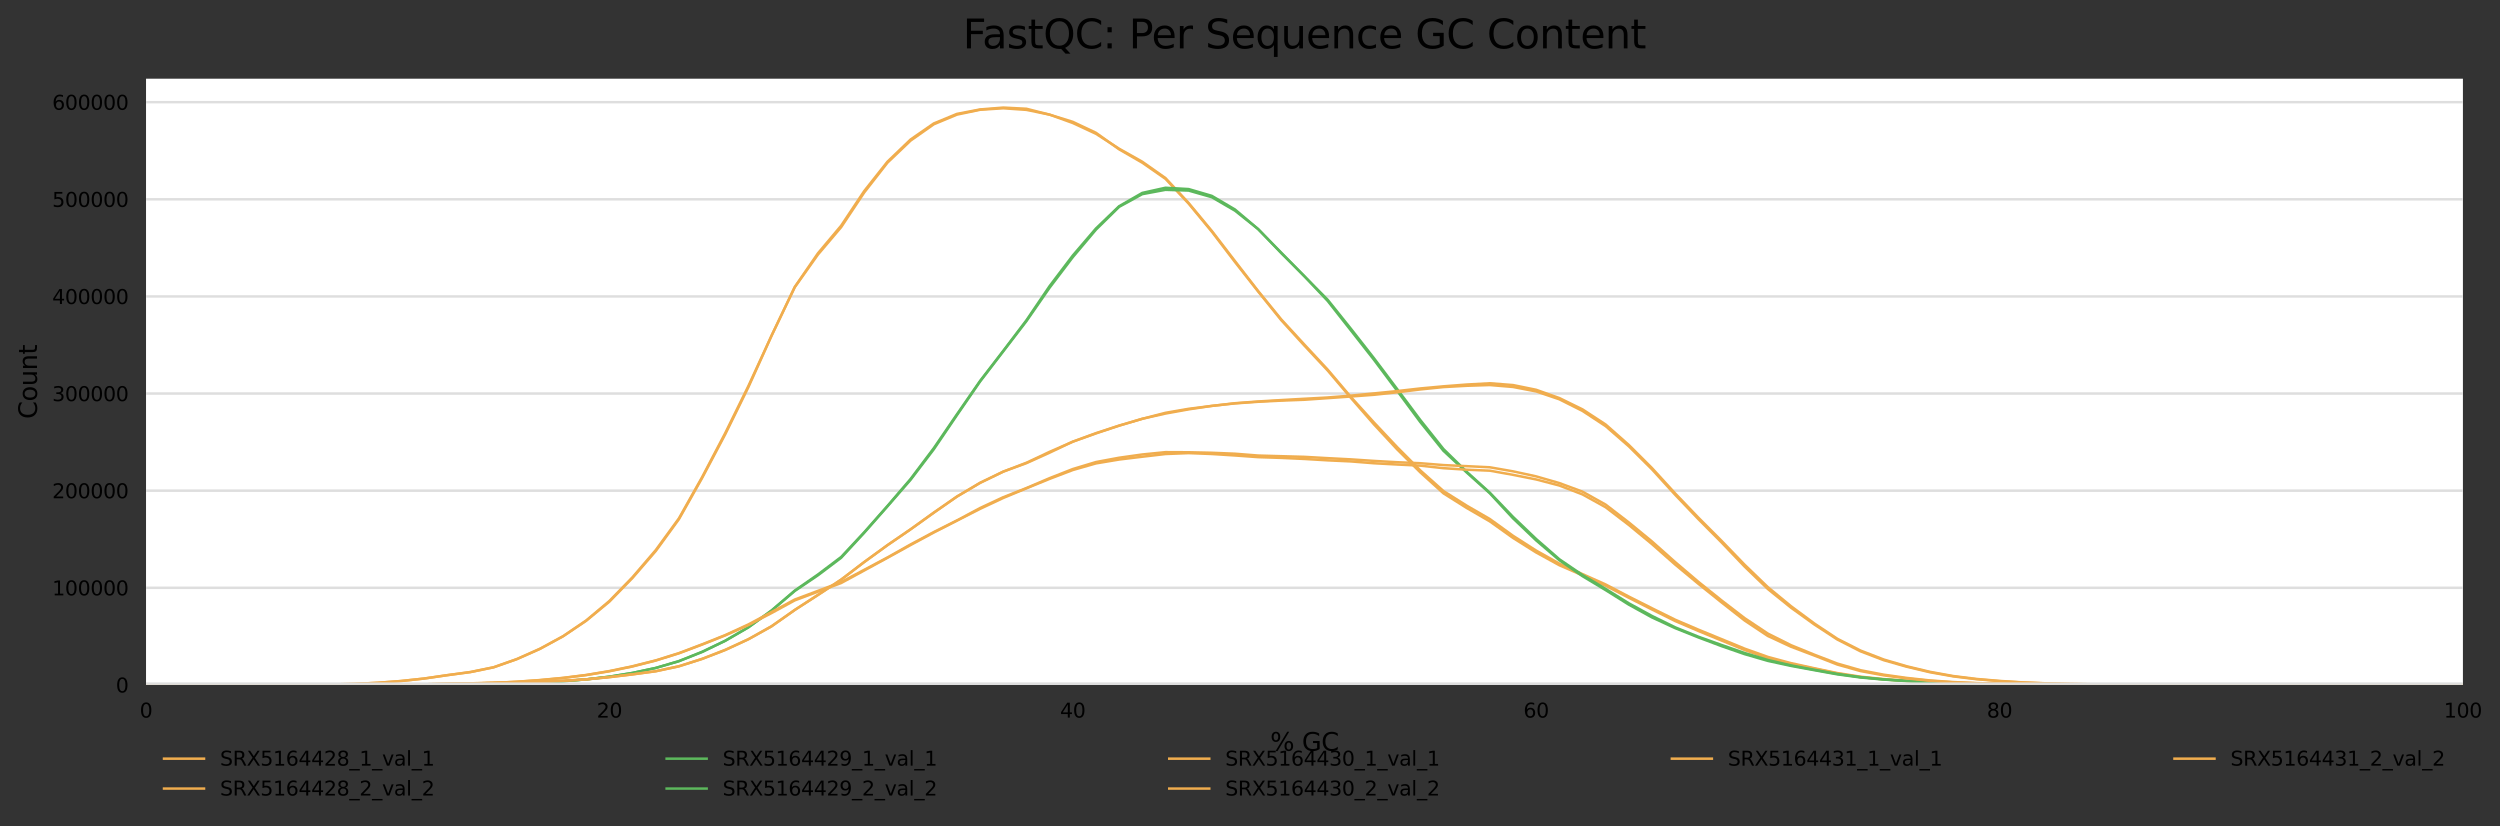 <?xml version="1.0" encoding="utf-8" standalone="no"?>
<!DOCTYPE svg PUBLIC "-//W3C//DTD SVG 1.1//EN"
  "http://www.w3.org/Graphics/SVG/1.1/DTD/svg11.dtd">
<svg xmlns:xlink="http://www.w3.org/1999/xlink" width="1000.098pt" height="330.542pt" viewBox="0 0 1000.098 330.542" xmlns="http://www.w3.org/2000/svg" version="1.1">
 <rect x="0" y="0" width="1000.098" height="330.542" fill="#333333" stroke="none"/>
 <defs>
  <style type="text/css">*{stroke-linejoin: round; stroke-linecap: butt}</style>
 </defs>
 <g id="figure_1">
  <g id="axes_1">
   <g id="patch_1">
    <path d="M 58.418 273.99 
L 985.263 273.99 
L 985.263 31.483 
L 58.418 31.483 
z
" style="fill: #ffffff"/>
   </g>
   <g id="matplotlib.axis_1">
    <g id="xtick_1">
     <g id="text_1">
      <!-- 0 -->
      <g transform="translate(55.873 287.069) scale(0.08 -0.08)">
       <defs>
        <path id="DejaVuSans-30" d="M 2034 4250 
Q 1547 4250 1301 3770 
Q 1056 3291 1056 2328 
Q 1056 1369 1301 889 
Q 1547 409 2034 409 
Q 2525 409 2770 889 
Q 3016 1369 3016 2328 
Q 3016 3291 2770 3770 
Q 2525 4250 2034 4250 
z
M 2034 4750 
Q 2819 4750 3233 4129 
Q 3647 3509 3647 2328 
Q 3647 1150 3233 529 
Q 2819 -91 2034 -91 
Q 1250 -91 836 529 
Q 422 1150 422 2328 
Q 422 3509 836 4129 
Q 1250 4750 2034 4750 
z
" transform="scale(0.016)"/>
       </defs>
       <use xlink:href="#DejaVuSans-30"/>
      </g>
     </g>
    </g>
    <g id="xtick_2">
     <g id="text_2">
      <!-- 20 -->
      <g transform="translate(238.697 287.069) scale(0.08 -0.08)">
       <defs>
        <path id="DejaVuSans-32" d="M 1228 531 
L 3431 531 
L 3431 0 
L 469 0 
L 469 531 
Q 828 903 1448 1529 
Q 2069 2156 2228 2338 
Q 2531 2678 2651 2914 
Q 2772 3150 2772 3378 
Q 2772 3750 2511 3984 
Q 2250 4219 1831 4219 
Q 1534 4219 1204 4116 
Q 875 4013 500 3803 
L 500 4441 
Q 881 4594 1212 4672 
Q 1544 4750 1819 4750 
Q 2544 4750 2975 4387 
Q 3406 4025 3406 3419 
Q 3406 3131 3298 2873 
Q 3191 2616 2906 2266 
Q 2828 2175 2409 1742 
Q 1991 1309 1228 531 
z
" transform="scale(0.016)"/>
       </defs>
       <use xlink:href="#DejaVuSans-32"/>
       <use xlink:href="#DejaVuSans-30" x="63.623"/>
      </g>
     </g>
    </g>
    <g id="xtick_3">
     <g id="text_3">
      <!-- 40 -->
      <g transform="translate(424.066 287.069) scale(0.08 -0.08)">
       <defs>
        <path id="DejaVuSans-34" d="M 2419 4116 
L 825 1625 
L 2419 1625 
L 2419 4116 
z
M 2253 4666 
L 3047 4666 
L 3047 1625 
L 3713 1625 
L 3713 1100 
L 3047 1100 
L 3047 0 
L 2419 0 
L 2419 1100 
L 313 1100 
L 313 1709 
L 2253 4666 
z
" transform="scale(0.016)"/>
       </defs>
       <use xlink:href="#DejaVuSans-34"/>
       <use xlink:href="#DejaVuSans-30" x="63.623"/>
      </g>
     </g>
    </g>
    <g id="xtick_4">
     <g id="text_4">
      <!-- 60 -->
      <g transform="translate(609.435 287.069) scale(0.08 -0.08)">
       <defs>
        <path id="DejaVuSans-36" d="M 2113 2584 
Q 1688 2584 1439 2293 
Q 1191 2003 1191 1497 
Q 1191 994 1439 701 
Q 1688 409 2113 409 
Q 2538 409 2786 701 
Q 3034 994 3034 1497 
Q 3034 2003 2786 2293 
Q 2538 2584 2113 2584 
z
M 3366 4563 
L 3366 3988 
Q 3128 4100 2886 4159 
Q 2644 4219 2406 4219 
Q 1781 4219 1451 3797 
Q 1122 3375 1075 2522 
Q 1259 2794 1537 2939 
Q 1816 3084 2150 3084 
Q 2853 3084 3261 2657 
Q 3669 2231 3669 1497 
Q 3669 778 3244 343 
Q 2819 -91 2113 -91 
Q 1303 -91 875 529 
Q 447 1150 447 2328 
Q 447 3434 972 4092 
Q 1497 4750 2381 4750 
Q 2619 4750 2861 4703 
Q 3103 4656 3366 4563 
z
" transform="scale(0.016)"/>
       </defs>
       <use xlink:href="#DejaVuSans-36"/>
       <use xlink:href="#DejaVuSans-30" x="63.623"/>
      </g>
     </g>
    </g>
    <g id="xtick_5">
     <g id="text_5">
      <!-- 80 -->
      <g transform="translate(794.804 287.069) scale(0.08 -0.08)">
       <defs>
        <path id="DejaVuSans-38" d="M 2034 2216 
Q 1584 2216 1326 1975 
Q 1069 1734 1069 1313 
Q 1069 891 1326 650 
Q 1584 409 2034 409 
Q 2484 409 2743 651 
Q 3003 894 3003 1313 
Q 3003 1734 2745 1975 
Q 2488 2216 2034 2216 
z
M 1403 2484 
Q 997 2584 770 2862 
Q 544 3141 544 3541 
Q 544 4100 942 4425 
Q 1341 4750 2034 4750 
Q 2731 4750 3128 4425 
Q 3525 4100 3525 3541 
Q 3525 3141 3298 2862 
Q 3072 2584 2669 2484 
Q 3125 2378 3379 2068 
Q 3634 1759 3634 1313 
Q 3634 634 3220 271 
Q 2806 -91 2034 -91 
Q 1263 -91 848 271 
Q 434 634 434 1313 
Q 434 1759 690 2068 
Q 947 2378 1403 2484 
z
M 1172 3481 
Q 1172 3119 1398 2916 
Q 1625 2713 2034 2713 
Q 2441 2713 2670 2916 
Q 2900 3119 2900 3481 
Q 2900 3844 2670 4047 
Q 2441 4250 2034 4250 
Q 1625 4250 1398 4047 
Q 1172 3844 1172 3481 
z
" transform="scale(0.016)"/>
       </defs>
       <use xlink:href="#DejaVuSans-38"/>
       <use xlink:href="#DejaVuSans-30" x="63.623"/>
      </g>
     </g>
    </g>
    <g id="xtick_6">
     <g id="text_6">
      <!-- 100 -->
      <g transform="translate(977.628 287.069) scale(0.08 -0.08)">
       <defs>
        <path id="DejaVuSans-31" d="M 794 531 
L 1825 531 
L 1825 4091 
L 703 3866 
L 703 4441 
L 1819 4666 
L 2450 4666 
L 2450 531 
L 3481 531 
L 3481 0 
L 794 0 
L 794 531 
z
" transform="scale(0.016)"/>
       </defs>
       <use xlink:href="#DejaVuSans-31"/>
       <use xlink:href="#DejaVuSans-30" x="63.623"/>
       <use xlink:href="#DejaVuSans-30" x="127.246"/>
      </g>
     </g>
    </g>
    <g id="text_7">
     <!-- % GC -->
     <g transform="translate(508.135 300.331) scale(0.1 -0.1)">
      <defs>
       <path id="DejaVuSans-25" d="M 4653 2053 
Q 4381 2053 4226 1822 
Q 4072 1591 4072 1178 
Q 4072 772 4226 539 
Q 4381 306 4653 306 
Q 4919 306 5073 539 
Q 5228 772 5228 1178 
Q 5228 1588 5073 1820 
Q 4919 2053 4653 2053 
z
M 4653 2450 
Q 5147 2450 5437 2106 
Q 5728 1763 5728 1178 
Q 5728 594 5436 251 
Q 5144 -91 4653 -91 
Q 4153 -91 3862 251 
Q 3572 594 3572 1178 
Q 3572 1766 3864 2108 
Q 4156 2450 4653 2450 
z
M 1428 4353 
Q 1159 4353 1004 4120 
Q 850 3888 850 3481 
Q 850 3069 1003 2837 
Q 1156 2606 1428 2606 
Q 1700 2606 1854 2837 
Q 2009 3069 2009 3481 
Q 2009 3884 1853 4118 
Q 1697 4353 1428 4353 
z
M 4250 4750 
L 4750 4750 
L 1831 -91 
L 1331 -91 
L 4250 4750 
z
M 1428 4750 
Q 1922 4750 2215 4408 
Q 2509 4066 2509 3481 
Q 2509 2891 2217 2550 
Q 1925 2209 1428 2209 
Q 931 2209 642 2551 
Q 353 2894 353 3481 
Q 353 4063 643 4406 
Q 934 4750 1428 4750 
z
" transform="scale(0.016)"/>
       <path id="DejaVuSans-20" transform="scale(0.016)"/>
       <path id="DejaVuSans-47" d="M 3809 666 
L 3809 1919 
L 2778 1919 
L 2778 2438 
L 4434 2438 
L 4434 434 
Q 4069 175 3628 42 
Q 3188 -91 2688 -91 
Q 1594 -91 976 548 
Q 359 1188 359 2328 
Q 359 3472 976 4111 
Q 1594 4750 2688 4750 
Q 3144 4750 3555 4637 
Q 3966 4525 4313 4306 
L 4313 3634 
Q 3963 3931 3569 4081 
Q 3175 4231 2741 4231 
Q 1884 4231 1454 3753 
Q 1025 3275 1025 2328 
Q 1025 1384 1454 906 
Q 1884 428 2741 428 
Q 3075 428 3337 486 
Q 3600 544 3809 666 
z
" transform="scale(0.016)"/>
       <path id="DejaVuSans-43" d="M 4122 4306 
L 4122 3641 
Q 3803 3938 3442 4084 
Q 3081 4231 2675 4231 
Q 1875 4231 1450 3742 
Q 1025 3253 1025 2328 
Q 1025 1406 1450 917 
Q 1875 428 2675 428 
Q 3081 428 3442 575 
Q 3803 722 4122 1019 
L 4122 359 
Q 3791 134 3420 21 
Q 3050 -91 2638 -91 
Q 1578 -91 968 557 
Q 359 1206 359 2328 
Q 359 3453 968 4101 
Q 1578 4750 2638 4750 
Q 3056 4750 3426 4639 
Q 3797 4528 4122 4306 
z
" transform="scale(0.016)"/>
      </defs>
      <use xlink:href="#DejaVuSans-25"/>
      <use xlink:href="#DejaVuSans-20" x="95.02"/>
      <use xlink:href="#DejaVuSans-47" x="126.807"/>
      <use xlink:href="#DejaVuSans-43" x="204.297"/>
     </g>
    </g>
   </g>
   <g id="matplotlib.axis_2">
    <g id="ytick_1">
     <g id="line2d_1">
      <path d="M 58.418 273.99 
L 985.263 273.99 
" clip-path="url(#p0d7d38d46d)" style="fill: none; stroke: #dedede; stroke-linecap: square"/>
     </g>
     <g id="text_8">
      <!-- 0 -->
      <g transform="translate(46.328 277.029) scale(0.08 -0.08)">
       <use xlink:href="#DejaVuSans-30"/>
      </g>
     </g>
    </g>
    <g id="ytick_2">
     <g id="line2d_2">
      <path d="M 58.418 235.137 
L 985.263 235.137 
" clip-path="url(#p0d7d38d46d)" style="fill: none; stroke: #dedede; stroke-linecap: square"/>
     </g>
     <g id="text_9">
      <!-- 100000 -->
      <g transform="translate(20.878 238.177) scale(0.08 -0.08)">
       <use xlink:href="#DejaVuSans-31"/>
       <use xlink:href="#DejaVuSans-30" x="63.623"/>
       <use xlink:href="#DejaVuSans-30" x="127.246"/>
       <use xlink:href="#DejaVuSans-30" x="190.869"/>
       <use xlink:href="#DejaVuSans-30" x="254.492"/>
       <use xlink:href="#DejaVuSans-30" x="318.115"/>
      </g>
     </g>
    </g>
    <g id="ytick_3">
     <g id="line2d_3">
      <path d="M 58.418 196.284 
L 985.263 196.284 
" clip-path="url(#p0d7d38d46d)" style="fill: none; stroke: #dedede; stroke-linecap: square"/>
     </g>
     <g id="text_10">
      <!-- 200000 -->
      <g transform="translate(20.878 199.324) scale(0.08 -0.08)">
       <use xlink:href="#DejaVuSans-32"/>
       <use xlink:href="#DejaVuSans-30" x="63.623"/>
       <use xlink:href="#DejaVuSans-30" x="127.246"/>
       <use xlink:href="#DejaVuSans-30" x="190.869"/>
       <use xlink:href="#DejaVuSans-30" x="254.492"/>
       <use xlink:href="#DejaVuSans-30" x="318.115"/>
      </g>
     </g>
    </g>
    <g id="ytick_4">
     <g id="line2d_4">
      <path d="M 58.418 157.431 
L 985.263 157.431 
" clip-path="url(#p0d7d38d46d)" style="fill: none; stroke: #dedede; stroke-linecap: square"/>
     </g>
     <g id="text_11">
      <!-- 300000 -->
      <g transform="translate(20.878 160.471) scale(0.08 -0.08)">
       <defs>
        <path id="DejaVuSans-33" d="M 2597 2516 
Q 3050 2419 3304 2112 
Q 3559 1806 3559 1356 
Q 3559 666 3084 287 
Q 2609 -91 1734 -91 
Q 1441 -91 1130 -33 
Q 819 25 488 141 
L 488 750 
Q 750 597 1062 519 
Q 1375 441 1716 441 
Q 2309 441 2620 675 
Q 2931 909 2931 1356 
Q 2931 1769 2642 2001 
Q 2353 2234 1838 2234 
L 1294 2234 
L 1294 2753 
L 1863 2753 
Q 2328 2753 2575 2939 
Q 2822 3125 2822 3475 
Q 2822 3834 2567 4026 
Q 2313 4219 1838 4219 
Q 1578 4219 1281 4162 
Q 984 4106 628 3988 
L 628 4550 
Q 988 4650 1302 4700 
Q 1616 4750 1894 4750 
Q 2613 4750 3031 4423 
Q 3450 4097 3450 3541 
Q 3450 3153 3228 2886 
Q 3006 2619 2597 2516 
z
" transform="scale(0.016)"/>
       </defs>
       <use xlink:href="#DejaVuSans-33"/>
       <use xlink:href="#DejaVuSans-30" x="63.623"/>
       <use xlink:href="#DejaVuSans-30" x="127.246"/>
       <use xlink:href="#DejaVuSans-30" x="190.869"/>
       <use xlink:href="#DejaVuSans-30" x="254.492"/>
       <use xlink:href="#DejaVuSans-30" x="318.115"/>
      </g>
     </g>
    </g>
    <g id="ytick_5">
     <g id="line2d_5">
      <path d="M 58.418 118.579 
L 985.263 118.579 
" clip-path="url(#p0d7d38d46d)" style="fill: none; stroke: #dedede; stroke-linecap: square"/>
     </g>
     <g id="text_12">
      <!-- 400000 -->
      <g transform="translate(20.878 121.618) scale(0.08 -0.08)">
       <use xlink:href="#DejaVuSans-34"/>
       <use xlink:href="#DejaVuSans-30" x="63.623"/>
       <use xlink:href="#DejaVuSans-30" x="127.246"/>
       <use xlink:href="#DejaVuSans-30" x="190.869"/>
       <use xlink:href="#DejaVuSans-30" x="254.492"/>
       <use xlink:href="#DejaVuSans-30" x="318.115"/>
      </g>
     </g>
    </g>
    <g id="ytick_6">
     <g id="line2d_6">
      <path d="M 58.418 79.726 
L 985.263 79.726 
" clip-path="url(#p0d7d38d46d)" style="fill: none; stroke: #dedede; stroke-linecap: square"/>
     </g>
     <g id="text_13">
      <!-- 500000 -->
      <g transform="translate(20.878 82.765) scale(0.08 -0.08)">
       <defs>
        <path id="DejaVuSans-35" d="M 691 4666 
L 3169 4666 
L 3169 4134 
L 1269 4134 
L 1269 2991 
Q 1406 3038 1543 3061 
Q 1681 3084 1819 3084 
Q 2600 3084 3056 2656 
Q 3513 2228 3513 1497 
Q 3513 744 3044 326 
Q 2575 -91 1722 -91 
Q 1428 -91 1123 -41 
Q 819 9 494 109 
L 494 744 
Q 775 591 1075 516 
Q 1375 441 1709 441 
Q 2250 441 2565 725 
Q 2881 1009 2881 1497 
Q 2881 1984 2565 2268 
Q 2250 2553 1709 2553 
Q 1456 2553 1204 2497 
Q 953 2441 691 2322 
L 691 4666 
z
" transform="scale(0.016)"/>
       </defs>
       <use xlink:href="#DejaVuSans-35"/>
       <use xlink:href="#DejaVuSans-30" x="63.623"/>
       <use xlink:href="#DejaVuSans-30" x="127.246"/>
       <use xlink:href="#DejaVuSans-30" x="190.869"/>
       <use xlink:href="#DejaVuSans-30" x="254.492"/>
       <use xlink:href="#DejaVuSans-30" x="318.115"/>
      </g>
     </g>
    </g>
    <g id="ytick_7">
     <g id="line2d_7">
      <path d="M 58.418 40.873 
L 985.263 40.873 
" clip-path="url(#p0d7d38d46d)" style="fill: none; stroke: #dedede; stroke-linecap: square"/>
     </g>
     <g id="text_14">
      <!-- 600000 -->
      <g transform="translate(20.878 43.912) scale(0.08 -0.08)">
       <use xlink:href="#DejaVuSans-36"/>
       <use xlink:href="#DejaVuSans-30" x="63.623"/>
       <use xlink:href="#DejaVuSans-30" x="127.246"/>
       <use xlink:href="#DejaVuSans-30" x="190.869"/>
       <use xlink:href="#DejaVuSans-30" x="254.492"/>
       <use xlink:href="#DejaVuSans-30" x="318.115"/>
      </g>
     </g>
    </g>
    <g id="text_15">
     <!-- Count -->
     <g transform="translate(14.798 167.585) rotate(-90) scale(0.1 -0.1)">
      <defs>
       <path id="DejaVuSans-6f" d="M 1959 3097 
Q 1497 3097 1228 2736 
Q 959 2375 959 1747 
Q 959 1119 1226 758 
Q 1494 397 1959 397 
Q 2419 397 2687 759 
Q 2956 1122 2956 1747 
Q 2956 2369 2687 2733 
Q 2419 3097 1959 3097 
z
M 1959 3584 
Q 2709 3584 3137 3096 
Q 3566 2609 3566 1747 
Q 3566 888 3137 398 
Q 2709 -91 1959 -91 
Q 1206 -91 779 398 
Q 353 888 353 1747 
Q 353 2609 779 3096 
Q 1206 3584 1959 3584 
z
" transform="scale(0.016)"/>
       <path id="DejaVuSans-75" d="M 544 1381 
L 544 3500 
L 1119 3500 
L 1119 1403 
Q 1119 906 1312 657 
Q 1506 409 1894 409 
Q 2359 409 2629 706 
Q 2900 1003 2900 1516 
L 2900 3500 
L 3475 3500 
L 3475 0 
L 2900 0 
L 2900 538 
Q 2691 219 2414 64 
Q 2138 -91 1772 -91 
Q 1169 -91 856 284 
Q 544 659 544 1381 
z
M 1991 3584 
L 1991 3584 
z
" transform="scale(0.016)"/>
       <path id="DejaVuSans-6e" d="M 3513 2113 
L 3513 0 
L 2938 0 
L 2938 2094 
Q 2938 2591 2744 2837 
Q 2550 3084 2163 3084 
Q 1697 3084 1428 2787 
Q 1159 2491 1159 1978 
L 1159 0 
L 581 0 
L 581 3500 
L 1159 3500 
L 1159 2956 
Q 1366 3272 1645 3428 
Q 1925 3584 2291 3584 
Q 2894 3584 3203 3211 
Q 3513 2838 3513 2113 
z
" transform="scale(0.016)"/>
       <path id="DejaVuSans-74" d="M 1172 4494 
L 1172 3500 
L 2356 3500 
L 2356 3053 
L 1172 3053 
L 1172 1153 
Q 1172 725 1289 603 
Q 1406 481 1766 481 
L 2356 481 
L 2356 0 
L 1766 0 
Q 1100 0 847 248 
Q 594 497 594 1153 
L 594 3053 
L 172 3053 
L 172 3500 
L 594 3500 
L 594 4494 
L 1172 4494 
z
" transform="scale(0.016)"/>
      </defs>
      <use xlink:href="#DejaVuSans-43"/>
      <use xlink:href="#DejaVuSans-6f" x="69.824"/>
      <use xlink:href="#DejaVuSans-75" x="131.006"/>
      <use xlink:href="#DejaVuSans-6e" x="194.385"/>
      <use xlink:href="#DejaVuSans-74" x="257.764"/>
     </g>
    </g>
   </g>
   <g id="line2d_8">
    <path d="M 58.418 273.99 
L 67.687 273.99 
L 76.955 273.988 
L 86.223 273.986 
L 95.492 273.984 
L 104.76 273.975 
L 114.029 273.954 
L 123.297 273.915 
L 132.566 273.81 
L 141.834 273.577 
L 151.103 273.134 
L 160.371 272.429 
L 169.64 271.444 
L 178.908 270.111 
L 188.176 268.871 
L 197.445 266.97 
L 206.713 263.712 
L 215.982 259.61 
L 225.25 254.544 
L 234.519 248.325 
L 243.787 240.689 
L 253.056 231.176 
L 262.324 220.447 
L 271.592 207.71 
L 280.861 191.243 
L 290.129 173.728 
L 299.398 154.851 
L 308.666 134.265 
L 317.935 114.904 
L 327.203 101.852 
L 336.472 90.912 
L 345.74 76.983 
L 355.009 65.096 
L 364.277 56.253 
L 373.545 49.729 
L 382.814 45.861 
L 392.082 43.916 
L 401.351 43.32 
L 410.619 43.959 
L 419.888 45.868 
L 429.156 48.734 
L 438.425 53.112 
L 447.693 59.75 
L 456.961 65.097 
L 466.23 71.544 
L 475.498 81.454 
L 484.767 92.676 
L 494.035 104.813 
L 503.304 116.631 
L 512.572 128.124 
L 521.841 138.304 
L 531.109 148.208 
L 540.378 159.156 
L 549.646 169.789 
L 558.914 179.769 
L 568.183 188.978 
L 577.451 197.374 
L 586.72 203.209 
L 595.988 208.583 
L 605.257 215.205 
L 614.525 221.026 
L 623.794 226.121 
L 633.062 230.165 
L 642.33 234.338 
L 651.599 239.137 
L 660.867 243.837 
L 670.136 248.442 
L 679.404 252.412 
L 688.673 256.243 
L 697.941 260.035 
L 707.21 263.301 
L 716.478 265.575 
L 725.747 267.468 
L 735.015 269.414 
L 744.283 270.871 
L 753.552 271.797 
L 762.82 272.479 
L 772.089 273.01 
L 781.357 273.346 
L 790.626 273.583 
L 799.894 273.728 
L 809.163 273.818 
L 818.431 273.882 
L 827.699 273.93 
L 836.968 273.954 
L 846.236 273.968 
L 855.505 273.978 
L 864.773 273.983 
L 874.042 273.985 
L 883.31 273.988 
L 892.579 273.989 
L 901.847 273.989 
L 911.116 273.99 
L 920.384 273.99 
L 929.652 273.99 
L 938.921 273.99 
L 948.189 273.99 
L 957.458 273.99 
L 966.726 273.99 
L 975.995 273.99 
L 985.263 273.99 
" clip-path="url(#p0d7d38d46d)" style="fill: none; stroke: #f0ad4e; stroke-linecap: square"/>
   </g>
   <g id="line2d_9">
    <path d="M 58.418 273.988 
L 67.687 273.989 
L 76.955 273.988 
L 86.223 273.985 
L 95.492 273.983 
L 104.76 273.974 
L 114.029 273.951 
L 123.297 273.911 
L 132.566 273.81 
L 141.834 273.583 
L 151.103 273.154 
L 160.371 272.454 
L 169.64 271.45 
L 178.908 270.085 
L 188.176 268.831 
L 197.445 266.928 
L 206.713 263.666 
L 215.982 259.523 
L 225.25 254.508 
L 234.519 248.191 
L 243.787 240.4 
L 253.056 230.878 
L 262.324 220.051 
L 271.592 207.356 
L 280.861 190.887 
L 290.129 173.223 
L 299.398 154.371 
L 308.666 134.242 
L 317.935 114.787 
L 327.203 101.321 
L 336.472 90.296 
L 345.74 76.387 
L 355.009 64.686 
L 364.277 55.791 
L 373.545 49.376 
L 382.814 45.555 
L 392.082 43.773 
L 401.351 43.031 
L 410.619 43.502 
L 419.888 45.863 
L 429.156 49.213 
L 438.425 53.527 
L 447.693 59.484 
L 456.961 64.696 
L 466.23 71.219 
L 475.498 81.195 
L 484.767 92.36 
L 494.035 104.432 
L 503.304 116.403 
L 512.572 127.79 
L 521.841 137.875 
L 531.109 147.84 
L 540.378 158.769 
L 549.646 169.011 
L 558.914 178.859 
L 568.183 188.17 
L 577.451 196.436 
L 586.72 202.264 
L 595.988 207.615 
L 605.257 214.316 
L 614.525 220.248 
L 623.794 225.449 
L 633.062 229.659 
L 642.33 233.806 
L 651.599 238.649 
L 660.867 243.324 
L 670.136 247.903 
L 679.404 251.87 
L 688.673 255.666 
L 697.941 259.482 
L 707.21 262.779 
L 716.478 265.274 
L 725.747 267.308 
L 735.015 269.249 
L 744.283 270.692 
L 753.552 271.646 
L 762.82 272.351 
L 772.089 272.911 
L 781.357 273.293 
L 790.626 273.537 
L 799.894 273.698 
L 809.163 273.8 
L 818.431 273.868 
L 827.699 273.92 
L 836.968 273.95 
L 846.236 273.963 
L 855.505 273.97 
L 864.773 273.978 
L 874.042 273.983 
L 883.31 273.986 
L 892.579 273.986 
L 901.847 273.989 
L 911.116 273.989 
L 920.384 273.989 
L 929.652 273.99 
L 938.921 273.99 
L 948.189 273.99 
L 957.458 273.99 
L 966.726 273.99 
L 975.995 273.99 
L 985.263 273.99 
" clip-path="url(#p0d7d38d46d)" style="fill: none; stroke: #f0ad4e; stroke-linecap: square"/>
   </g>
   <g id="line2d_10">
    <path d="M 58.418 273.99 
L 67.687 273.99 
L 76.955 273.99 
L 86.223 273.99 
L 95.492 273.99 
L 104.76 273.989 
L 114.029 273.988 
L 123.297 273.986 
L 132.566 273.983 
L 141.834 273.977 
L 151.103 273.955 
L 160.371 273.92 
L 169.64 273.868 
L 178.908 273.769 
L 188.176 273.656 
L 197.445 273.524 
L 206.713 273.338 
L 215.982 273.036 
L 225.25 272.526 
L 234.519 271.78 
L 243.787 270.711 
L 253.056 269.193 
L 262.324 267.202 
L 271.592 264.515 
L 280.861 260.838 
L 290.129 256.361 
L 299.398 250.982 
L 308.666 244.289 
L 317.935 236.423 
L 327.203 230.148 
L 336.472 223.161 
L 345.74 213.118 
L 355.009 202.593 
L 364.277 191.933 
L 373.545 179.747 
L 382.814 166.081 
L 392.082 152.615 
L 401.351 140.545 
L 410.619 128.466 
L 419.888 115.089 
L 429.156 102.875 
L 438.425 91.871 
L 447.693 82.758 
L 456.961 77.667 
L 466.23 75.94 
L 475.498 76.237 
L 484.767 78.892 
L 494.035 84.278 
L 503.304 91.668 
L 512.572 101.094 
L 521.841 110.54 
L 531.109 120.379 
L 540.378 132.14 
L 549.646 143.948 
L 558.914 156.341 
L 568.183 168.863 
L 577.451 180.368 
L 586.72 189.014 
L 595.988 197.346 
L 605.257 207.348 
L 614.525 216.195 
L 623.794 224.105 
L 633.062 230.498 
L 642.33 236.082 
L 651.599 241.894 
L 660.867 247.004 
L 670.136 251.29 
L 679.404 254.993 
L 688.673 258.482 
L 697.941 261.695 
L 707.21 264.385 
L 716.478 266.393 
L 725.747 268.098 
L 735.015 269.772 
L 744.283 271.029 
L 753.552 271.871 
L 762.82 272.454 
L 772.089 272.971 
L 781.357 273.339 
L 790.626 273.58 
L 799.894 273.742 
L 809.163 273.857 
L 818.431 273.919 
L 827.699 273.94 
L 836.968 273.958 
L 846.236 273.975 
L 855.505 273.982 
L 864.773 273.984 
L 874.042 273.985 
L 883.31 273.988 
L 892.579 273.989 
L 901.847 273.989 
L 911.116 273.989 
L 920.384 273.99 
L 929.652 273.99 
L 938.921 273.99 
L 948.189 273.99 
L 957.458 273.99 
L 966.726 273.99 
L 975.995 273.99 
L 985.263 273.99 
" clip-path="url(#p0d7d38d46d)" style="fill: none; stroke: #5cb85c; stroke-linecap: square"/>
   </g>
   <g id="line2d_11">
    <path d="M 58.418 273.988 
L 67.687 273.989 
L 76.955 273.99 
L 86.223 273.99 
L 95.492 273.99 
L 104.76 273.989 
L 114.029 273.988 
L 123.297 273.987 
L 132.566 273.983 
L 141.834 273.976 
L 151.103 273.959 
L 160.371 273.922 
L 169.64 273.864 
L 178.908 273.768 
L 188.176 273.659 
L 197.445 273.526 
L 206.713 273.325 
L 215.982 273.029 
L 225.25 272.526 
L 234.519 271.77 
L 243.787 270.68 
L 253.056 269.19 
L 262.324 267.208 
L 271.592 264.456 
L 280.861 260.743 
L 290.129 256.298 
L 299.398 250.902 
L 308.666 244.176 
L 317.935 236.242 
L 327.203 229.811 
L 336.472 222.823 
L 345.74 212.89 
L 355.009 202.395 
L 364.277 191.583 
L 373.545 179.278 
L 382.814 165.726 
L 392.082 152.344 
L 401.351 140.318 
L 410.619 128.093 
L 419.888 114.428 
L 429.156 102.21 
L 438.425 91.388 
L 447.693 82.478 
L 456.961 77.162 
L 466.23 75.102 
L 475.498 75.628 
L 484.767 78.342 
L 494.035 83.791 
L 503.304 91.628 
L 512.572 101.294 
L 521.841 110.538 
L 531.109 119.899 
L 540.378 131.468 
L 549.646 143.3 
L 558.914 155.624 
L 568.183 168.018 
L 577.451 179.64 
L 586.72 188.707 
L 595.988 197.08 
L 605.257 206.755 
L 614.525 215.62 
L 623.794 223.704 
L 633.062 230.029 
L 642.33 235.589 
L 651.599 241.343 
L 660.867 246.406 
L 670.136 250.951 
L 679.404 254.698 
L 688.673 258.005 
L 697.941 261.224 
L 707.21 264.01 
L 716.478 266.162 
L 725.747 267.919 
L 735.015 269.598 
L 744.283 270.876 
L 753.552 271.753 
L 762.82 272.385 
L 772.089 272.905 
L 781.357 273.288 
L 790.626 273.537 
L 799.894 273.707 
L 809.163 273.827 
L 818.431 273.899 
L 827.699 273.931 
L 836.968 273.954 
L 846.236 273.973 
L 855.505 273.981 
L 864.773 273.984 
L 874.042 273.986 
L 883.31 273.988 
L 892.579 273.989 
L 901.847 273.989 
L 911.116 273.989 
L 920.384 273.99 
L 929.652 273.99 
L 938.921 273.99 
L 948.189 273.99 
L 957.458 273.99 
L 966.726 273.99 
L 975.995 273.99 
L 985.263 273.99 
" clip-path="url(#p0d7d38d46d)" style="fill: none; stroke: #5cb85c; stroke-linecap: square"/>
   </g>
   <g id="line2d_12">
    <path d="M 58.418 273.99 
L 67.687 273.99 
L 76.955 273.99 
L 86.223 273.99 
L 95.492 273.99 
L 104.76 273.99 
L 114.029 273.988 
L 123.297 273.983 
L 132.566 273.976 
L 141.834 273.962 
L 151.103 273.923 
L 160.371 273.846 
L 169.64 273.74 
L 178.908 273.591 
L 188.176 273.451 
L 197.445 273.195 
L 206.713 272.733 
L 215.982 272.098 
L 225.25 271.223 
L 234.519 270.057 
L 243.787 268.541 
L 253.056 266.614 
L 262.324 264.25 
L 271.592 261.363 
L 280.861 257.871 
L 290.129 254.195 
L 299.398 250.046 
L 308.666 245.248 
L 317.935 240.188 
L 327.203 236.695 
L 336.472 233.252 
L 345.74 228.218 
L 355.009 223.16 
L 364.277 218.037 
L 373.545 213.041 
L 382.814 208.291 
L 392.082 203.563 
L 401.351 199.211 
L 410.619 195.352 
L 419.888 191.571 
L 429.156 188.038 
L 438.425 185.385 
L 447.693 183.834 
L 456.961 182.711 
L 466.23 181.631 
L 475.498 181.261 
L 484.767 181.622 
L 494.035 182.211 
L 503.304 182.882 
L 512.572 183.179 
L 521.841 183.606 
L 531.109 184.158 
L 540.378 184.589 
L 549.646 185.326 
L 558.914 185.827 
L 568.183 186.281 
L 577.451 187.3 
L 586.72 187.9 
L 595.988 188.297 
L 605.257 189.954 
L 614.525 191.806 
L 623.794 194.231 
L 633.062 197.794 
L 642.33 202.932 
L 651.599 210.025 
L 660.867 217.68 
L 670.136 225.86 
L 679.404 233.547 
L 688.673 240.983 
L 697.941 248.25 
L 707.21 254.426 
L 716.478 258.725 
L 725.747 262.226 
L 735.015 265.854 
L 744.283 268.463 
L 753.552 270.171 
L 762.82 271.406 
L 772.089 272.337 
L 781.357 272.956 
L 790.626 273.332 
L 799.894 273.564 
L 809.163 273.735 
L 818.431 273.833 
L 827.699 273.903 
L 836.968 273.943 
L 846.236 273.957 
L 855.505 273.966 
L 864.773 273.972 
L 874.042 273.98 
L 883.31 273.988 
L 892.579 273.989 
L 901.847 273.989 
L 911.116 273.989 
L 920.384 273.99 
L 929.652 273.99 
L 938.921 273.99 
L 948.189 273.99 
L 957.458 273.99 
L 966.726 273.99 
L 975.995 273.99 
L 985.263 273.99 
" clip-path="url(#p0d7d38d46d)" style="fill: none; stroke: #f0ad4e; stroke-linecap: square"/>
   </g>
   <g id="line2d_13">
    <path d="M 58.418 273.989 
L 67.687 273.989 
L 76.955 273.99 
L 86.223 273.99 
L 95.492 273.99 
L 104.76 273.989 
L 114.029 273.988 
L 123.297 273.983 
L 132.566 273.976 
L 141.834 273.96 
L 151.103 273.922 
L 160.371 273.854 
L 169.64 273.747 
L 178.908 273.582 
L 188.176 273.433 
L 197.445 273.189 
L 206.713 272.71 
L 215.982 272.042 
L 225.25 271.168 
L 234.519 270.014 
L 243.787 268.453 
L 253.056 266.509 
L 262.324 264.176 
L 271.592 261.274 
L 280.861 257.759 
L 290.129 254.057 
L 299.398 249.781 
L 308.666 244.835 
L 317.935 239.827 
L 327.203 236.364 
L 336.472 232.841 
L 345.74 227.932 
L 355.009 223.003 
L 364.277 217.786 
L 373.545 212.833 
L 382.814 208.181 
L 392.082 203.219 
L 401.351 198.888 
L 410.619 195.229 
L 419.888 191.268 
L 429.156 187.628 
L 438.425 184.83 
L 447.693 183.107 
L 456.961 181.8 
L 466.23 180.874 
L 475.498 180.915 
L 484.767 181.121 
L 494.035 181.497 
L 503.304 182.232 
L 512.572 182.495 
L 521.841 182.75 
L 531.109 183.275 
L 540.378 183.759 
L 549.646 184.378 
L 558.914 184.899 
L 568.183 185.3 
L 577.451 186.046 
L 586.72 186.478 
L 595.988 186.93 
L 605.257 188.548 
L 614.525 190.566 
L 623.794 193.237 
L 633.062 196.677 
L 642.33 201.861 
L 651.599 208.987 
L 660.867 216.605 
L 670.136 224.844 
L 679.404 232.732 
L 688.673 240.162 
L 697.941 247.285 
L 707.21 253.446 
L 716.478 258.092 
L 725.747 261.872 
L 735.015 265.444 
L 744.283 268.107 
L 753.552 269.887 
L 762.82 271.192 
L 772.089 272.201 
L 781.357 272.847 
L 790.626 273.249 
L 799.894 273.523 
L 809.163 273.706 
L 818.431 273.829 
L 827.699 273.901 
L 836.968 273.935 
L 846.236 273.957 
L 855.505 273.968 
L 864.773 273.974 
L 874.042 273.981 
L 883.31 273.988 
L 892.579 273.989 
L 901.847 273.989 
L 911.116 273.989 
L 920.384 273.99 
L 929.652 273.99 
L 938.921 273.99 
L 948.189 273.99 
L 957.458 273.99 
L 966.726 273.99 
L 975.995 273.99 
L 985.263 273.99 
" clip-path="url(#p0d7d38d46d)" style="fill: none; stroke: #f0ad4e; stroke-linecap: square"/>
   </g>
   <g id="line2d_14">
    <path d="M 58.418 273.99 
L 67.687 273.99 
L 76.955 273.99 
L 86.223 273.99 
L 95.492 273.989 
L 104.76 273.988 
L 114.029 273.987 
L 123.297 273.983 
L 132.566 273.974 
L 141.834 273.957 
L 151.103 273.923 
L 160.371 273.861 
L 169.64 273.754 
L 178.908 273.563 
L 188.176 273.355 
L 197.445 273.179 
L 206.713 273.01 
L 215.982 272.738 
L 225.25 272.322 
L 234.519 271.762 
L 243.787 270.9 
L 253.056 269.791 
L 262.324 268.542 
L 271.592 266.552 
L 280.861 263.614 
L 290.129 260.039 
L 299.398 255.738 
L 308.666 250.574 
L 317.935 244.009 
L 327.203 237.948 
L 336.472 231.885 
L 345.74 224.836 
L 355.009 218.073 
L 364.277 211.73 
L 373.545 205.037 
L 382.814 198.637 
L 392.082 193.166 
L 401.351 188.649 
L 410.619 185.278 
L 419.888 181.093 
L 429.156 176.679 
L 438.425 173.268 
L 447.693 170.277 
L 456.961 167.524 
L 466.23 165.445 
L 475.498 163.77 
L 484.767 162.37 
L 494.035 161.382 
L 503.304 160.732 
L 512.572 160.271 
L 521.841 159.921 
L 531.109 159.281 
L 540.378 158.627 
L 549.646 157.936 
L 558.914 156.943 
L 568.183 155.797 
L 577.451 154.851 
L 586.72 154.334 
L 595.988 154.032 
L 605.257 154.806 
L 614.525 156.591 
L 623.794 159.736 
L 633.062 164.392 
L 642.33 170.49 
L 651.599 178.559 
L 660.867 187.77 
L 670.136 197.953 
L 679.404 207.664 
L 688.673 216.99 
L 697.941 226.694 
L 707.21 235.635 
L 716.478 243.109 
L 725.747 249.785 
L 735.015 255.847 
L 744.283 260.567 
L 753.552 264.106 
L 762.82 266.747 
L 772.089 268.938 
L 781.357 270.581 
L 790.626 271.716 
L 799.894 272.488 
L 809.163 273.027 
L 818.431 273.377 
L 827.699 273.605 
L 836.968 273.746 
L 846.236 273.843 
L 855.505 273.911 
L 864.773 273.944 
L 874.042 273.961 
L 883.31 273.974 
L 892.579 273.981 
L 901.847 273.986 
L 911.116 273.989 
L 920.384 273.99 
L 929.652 273.99 
L 938.921 273.99 
L 948.189 273.99 
L 957.458 273.99 
L 966.726 273.99 
L 975.995 273.99 
L 985.263 273.99 
" clip-path="url(#p0d7d38d46d)" style="fill: none; stroke: #f0ad4e; stroke-linecap: square"/>
   </g>
   <g id="line2d_15">
    <path d="M 58.418 273.988 
L 67.687 273.989 
L 76.955 273.99 
L 86.223 273.99 
L 95.492 273.989 
L 104.76 273.988 
L 114.029 273.987 
L 123.297 273.984 
L 132.566 273.975 
L 141.834 273.957 
L 151.103 273.92 
L 160.371 273.855 
L 169.64 273.75 
L 178.908 273.555 
L 188.176 273.341 
L 197.445 273.178 
L 206.713 273.02 
L 215.982 272.738 
L 225.25 272.34 
L 234.519 271.786 
L 243.787 270.866 
L 253.056 269.753 
L 262.324 268.501 
L 271.592 266.527 
L 280.861 263.56 
L 290.129 259.954 
L 299.398 255.692 
L 308.666 250.49 
L 317.935 244.004 
L 327.203 238.063 
L 336.472 231.884 
L 345.74 224.813 
L 355.009 218.111 
L 364.277 211.753 
L 373.545 205.139 
L 382.814 198.65 
L 392.082 193.135 
L 401.351 188.673 
L 410.619 185.106 
L 419.888 180.736 
L 429.156 176.688 
L 438.425 173.387 
L 447.693 170.259 
L 456.961 167.535 
L 466.23 165.138 
L 475.498 163.535 
L 484.767 162.381 
L 494.035 161.302 
L 503.304 160.602 
L 512.572 160.038 
L 521.841 159.517 
L 531.109 159.009 
L 540.378 158.261 
L 549.646 157.373 
L 558.914 156.444 
L 568.183 155.387 
L 577.451 154.536 
L 586.72 153.822 
L 595.988 153.313 
L 605.257 154.035 
L 614.525 155.924 
L 623.794 159.222 
L 633.062 163.752 
L 642.33 169.814 
L 651.599 177.996 
L 660.867 187.243 
L 670.136 197.378 
L 679.404 207.056 
L 688.673 216.332 
L 697.941 225.926 
L 707.21 234.871 
L 716.478 242.492 
L 725.747 249.368 
L 735.015 255.529 
L 744.283 260.236 
L 753.552 263.819 
L 762.82 266.545 
L 772.089 268.755 
L 781.357 270.438 
L 790.626 271.592 
L 799.894 272.388 
L 809.163 272.974 
L 818.431 273.349 
L 827.699 273.58 
L 836.968 273.729 
L 846.236 273.835 
L 855.505 273.908 
L 864.773 273.943 
L 874.042 273.96 
L 883.31 273.971 
L 892.579 273.98 
L 901.847 273.986 
L 911.116 273.989 
L 920.384 273.99 
L 929.652 273.99 
L 938.921 273.99 
L 948.189 273.99 
L 957.458 273.99 
L 966.726 273.99 
L 975.995 273.99 
L 985.263 273.99 
" clip-path="url(#p0d7d38d46d)" style="fill: none; stroke: #f0ad4e; stroke-linecap: square"/>
   </g>
   <g id="line2d_16">
    <path d="M 58.418 273.99 
L 985.263 273.99 
" clip-path="url(#p0d7d38d46d)" style="fill: none; stroke: #dedede; stroke-width: 2; stroke-linecap: square"/>
   </g>
   <g id="text_16">
    <!-- FastQC: Per Sequence GC Content -->
    <g transform="translate(385.204 19.358) scale(0.16 -0.16)">
     <defs>
      <path id="DejaVuSans-46" d="M 628 4666 
L 3309 4666 
L 3309 4134 
L 1259 4134 
L 1259 2759 
L 3109 2759 
L 3109 2228 
L 1259 2228 
L 1259 0 
L 628 0 
L 628 4666 
z
" transform="scale(0.016)"/>
      <path id="DejaVuSans-61" d="M 2194 1759 
Q 1497 1759 1228 1600 
Q 959 1441 959 1056 
Q 959 750 1161 570 
Q 1363 391 1709 391 
Q 2188 391 2477 730 
Q 2766 1069 2766 1631 
L 2766 1759 
L 2194 1759 
z
M 3341 1997 
L 3341 0 
L 2766 0 
L 2766 531 
Q 2569 213 2275 61 
Q 1981 -91 1556 -91 
Q 1019 -91 701 211 
Q 384 513 384 1019 
Q 384 1609 779 1909 
Q 1175 2209 1959 2209 
L 2766 2209 
L 2766 2266 
Q 2766 2663 2505 2880 
Q 2244 3097 1772 3097 
Q 1472 3097 1187 3025 
Q 903 2953 641 2809 
L 641 3341 
Q 956 3463 1253 3523 
Q 1550 3584 1831 3584 
Q 2591 3584 2966 3190 
Q 3341 2797 3341 1997 
z
" transform="scale(0.016)"/>
      <path id="DejaVuSans-73" d="M 2834 3397 
L 2834 2853 
Q 2591 2978 2328 3040 
Q 2066 3103 1784 3103 
Q 1356 3103 1142 2972 
Q 928 2841 928 2578 
Q 928 2378 1081 2264 
Q 1234 2150 1697 2047 
L 1894 2003 
Q 2506 1872 2764 1633 
Q 3022 1394 3022 966 
Q 3022 478 2636 193 
Q 2250 -91 1575 -91 
Q 1294 -91 989 -36 
Q 684 19 347 128 
L 347 722 
Q 666 556 975 473 
Q 1284 391 1588 391 
Q 1994 391 2212 530 
Q 2431 669 2431 922 
Q 2431 1156 2273 1281 
Q 2116 1406 1581 1522 
L 1381 1569 
Q 847 1681 609 1914 
Q 372 2147 372 2553 
Q 372 3047 722 3315 
Q 1072 3584 1716 3584 
Q 2034 3584 2315 3537 
Q 2597 3491 2834 3397 
z
" transform="scale(0.016)"/>
      <path id="DejaVuSans-51" d="M 2522 4238 
Q 1834 4238 1429 3725 
Q 1025 3213 1025 2328 
Q 1025 1447 1429 934 
Q 1834 422 2522 422 
Q 3209 422 3611 934 
Q 4013 1447 4013 2328 
Q 4013 3213 3611 3725 
Q 3209 4238 2522 4238 
z
M 3406 84 
L 4238 -825 
L 3475 -825 
L 2784 -78 
Q 2681 -84 2626 -87 
Q 2572 -91 2522 -91 
Q 1538 -91 948 567 
Q 359 1225 359 2328 
Q 359 3434 948 4092 
Q 1538 4750 2522 4750 
Q 3503 4750 4090 4092 
Q 4678 3434 4678 2328 
Q 4678 1516 4351 937 
Q 4025 359 3406 84 
z
" transform="scale(0.016)"/>
      <path id="DejaVuSans-3a" d="M 750 794 
L 1409 794 
L 1409 0 
L 750 0 
L 750 794 
z
M 750 3309 
L 1409 3309 
L 1409 2516 
L 750 2516 
L 750 3309 
z
" transform="scale(0.016)"/>
      <path id="DejaVuSans-50" d="M 1259 4147 
L 1259 2394 
L 2053 2394 
Q 2494 2394 2734 2622 
Q 2975 2850 2975 3272 
Q 2975 3691 2734 3919 
Q 2494 4147 2053 4147 
L 1259 4147 
z
M 628 4666 
L 2053 4666 
Q 2838 4666 3239 4311 
Q 3641 3956 3641 3272 
Q 3641 2581 3239 2228 
Q 2838 1875 2053 1875 
L 1259 1875 
L 1259 0 
L 628 0 
L 628 4666 
z
" transform="scale(0.016)"/>
      <path id="DejaVuSans-65" d="M 3597 1894 
L 3597 1613 
L 953 1613 
Q 991 1019 1311 708 
Q 1631 397 2203 397 
Q 2534 397 2845 478 
Q 3156 559 3463 722 
L 3463 178 
Q 3153 47 2828 -22 
Q 2503 -91 2169 -91 
Q 1331 -91 842 396 
Q 353 884 353 1716 
Q 353 2575 817 3079 
Q 1281 3584 2069 3584 
Q 2775 3584 3186 3129 
Q 3597 2675 3597 1894 
z
M 3022 2063 
Q 3016 2534 2758 2815 
Q 2500 3097 2075 3097 
Q 1594 3097 1305 2825 
Q 1016 2553 972 2059 
L 3022 2063 
z
" transform="scale(0.016)"/>
      <path id="DejaVuSans-72" d="M 2631 2963 
Q 2534 3019 2420 3045 
Q 2306 3072 2169 3072 
Q 1681 3072 1420 2755 
Q 1159 2438 1159 1844 
L 1159 0 
L 581 0 
L 581 3500 
L 1159 3500 
L 1159 2956 
Q 1341 3275 1631 3429 
Q 1922 3584 2338 3584 
Q 2397 3584 2469 3576 
Q 2541 3569 2628 3553 
L 2631 2963 
z
" transform="scale(0.016)"/>
      <path id="DejaVuSans-53" d="M 3425 4513 
L 3425 3897 
Q 3066 4069 2747 4153 
Q 2428 4238 2131 4238 
Q 1616 4238 1336 4038 
Q 1056 3838 1056 3469 
Q 1056 3159 1242 3001 
Q 1428 2844 1947 2747 
L 2328 2669 
Q 3034 2534 3370 2195 
Q 3706 1856 3706 1288 
Q 3706 609 3251 259 
Q 2797 -91 1919 -91 
Q 1588 -91 1214 -16 
Q 841 59 441 206 
L 441 856 
Q 825 641 1194 531 
Q 1563 422 1919 422 
Q 2459 422 2753 634 
Q 3047 847 3047 1241 
Q 3047 1584 2836 1778 
Q 2625 1972 2144 2069 
L 1759 2144 
Q 1053 2284 737 2584 
Q 422 2884 422 3419 
Q 422 4038 858 4394 
Q 1294 4750 2059 4750 
Q 2388 4750 2728 4690 
Q 3069 4631 3425 4513 
z
" transform="scale(0.016)"/>
      <path id="DejaVuSans-71" d="M 947 1747 
Q 947 1113 1208 752 
Q 1469 391 1925 391 
Q 2381 391 2643 752 
Q 2906 1113 2906 1747 
Q 2906 2381 2643 2742 
Q 2381 3103 1925 3103 
Q 1469 3103 1208 2742 
Q 947 2381 947 1747 
z
M 2906 525 
Q 2725 213 2448 61 
Q 2172 -91 1784 -91 
Q 1150 -91 751 415 
Q 353 922 353 1747 
Q 353 2572 751 3078 
Q 1150 3584 1784 3584 
Q 2172 3584 2448 3432 
Q 2725 3281 2906 2969 
L 2906 3500 
L 3481 3500 
L 3481 -1331 
L 2906 -1331 
L 2906 525 
z
" transform="scale(0.016)"/>
      <path id="DejaVuSans-63" d="M 3122 3366 
L 3122 2828 
Q 2878 2963 2633 3030 
Q 2388 3097 2138 3097 
Q 1578 3097 1268 2742 
Q 959 2388 959 1747 
Q 959 1106 1268 751 
Q 1578 397 2138 397 
Q 2388 397 2633 464 
Q 2878 531 3122 666 
L 3122 134 
Q 2881 22 2623 -34 
Q 2366 -91 2075 -91 
Q 1284 -91 818 406 
Q 353 903 353 1747 
Q 353 2603 823 3093 
Q 1294 3584 2113 3584 
Q 2378 3584 2631 3529 
Q 2884 3475 3122 3366 
z
" transform="scale(0.016)"/>
     </defs>
     <use xlink:href="#DejaVuSans-46"/>
     <use xlink:href="#DejaVuSans-61" x="48.395"/>
     <use xlink:href="#DejaVuSans-73" x="109.674"/>
     <use xlink:href="#DejaVuSans-74" x="161.773"/>
     <use xlink:href="#DejaVuSans-51" x="200.982"/>
     <use xlink:href="#DejaVuSans-43" x="279.693"/>
     <use xlink:href="#DejaVuSans-3a" x="349.518"/>
     <use xlink:href="#DejaVuSans-20" x="383.209"/>
     <use xlink:href="#DejaVuSans-50" x="414.996"/>
     <use xlink:href="#DejaVuSans-65" x="471.674"/>
     <use xlink:href="#DejaVuSans-72" x="533.197"/>
     <use xlink:href="#DejaVuSans-20" x="574.311"/>
     <use xlink:href="#DejaVuSans-53" x="606.098"/>
     <use xlink:href="#DejaVuSans-65" x="669.574"/>
     <use xlink:href="#DejaVuSans-71" x="731.098"/>
     <use xlink:href="#DejaVuSans-75" x="794.574"/>
     <use xlink:href="#DejaVuSans-65" x="857.953"/>
     <use xlink:href="#DejaVuSans-6e" x="919.477"/>
     <use xlink:href="#DejaVuSans-63" x="982.855"/>
     <use xlink:href="#DejaVuSans-65" x="1037.836"/>
     <use xlink:href="#DejaVuSans-20" x="1099.359"/>
     <use xlink:href="#DejaVuSans-47" x="1131.146"/>
     <use xlink:href="#DejaVuSans-43" x="1208.637"/>
     <use xlink:href="#DejaVuSans-20" x="1278.461"/>
     <use xlink:href="#DejaVuSans-43" x="1310.248"/>
     <use xlink:href="#DejaVuSans-6f" x="1380.072"/>
     <use xlink:href="#DejaVuSans-6e" x="1441.254"/>
     <use xlink:href="#DejaVuSans-74" x="1504.633"/>
     <use xlink:href="#DejaVuSans-65" x="1543.842"/>
     <use xlink:href="#DejaVuSans-6e" x="1605.365"/>
     <use xlink:href="#DejaVuSans-74" x="1668.744"/>
    </g>
   </g>
   <g id="legend_1">
    <g id="line2d_17">
     <path d="M 65.618 303.49 
L 73.618 303.49 
L 81.618 303.49 
" style="fill: none; stroke: #f0ad4e; stroke-linecap: square"/>
    </g>
    <g id="text_17">
     <!-- SRX5164428_1_val_1 -->
     <g transform="translate(88.018 306.29) scale(0.08 -0.08)">
      <defs>
       <path id="DejaVuSans-52" d="M 2841 2188 
Q 3044 2119 3236 1894 
Q 3428 1669 3622 1275 
L 4263 0 
L 3584 0 
L 2988 1197 
Q 2756 1666 2539 1819 
Q 2322 1972 1947 1972 
L 1259 1972 
L 1259 0 
L 628 0 
L 628 4666 
L 2053 4666 
Q 2853 4666 3247 4331 
Q 3641 3997 3641 3322 
Q 3641 2881 3436 2590 
Q 3231 2300 2841 2188 
z
M 1259 4147 
L 1259 2491 
L 2053 2491 
Q 2509 2491 2742 2702 
Q 2975 2913 2975 3322 
Q 2975 3731 2742 3939 
Q 2509 4147 2053 4147 
L 1259 4147 
z
" transform="scale(0.016)"/>
       <path id="DejaVuSans-58" d="M 403 4666 
L 1081 4666 
L 2241 2931 
L 3406 4666 
L 4084 4666 
L 2584 2425 
L 4184 0 
L 3506 0 
L 2194 1984 
L 872 0 
L 191 0 
L 1856 2491 
L 403 4666 
z
" transform="scale(0.016)"/>
       <path id="DejaVuSans-5f" d="M 3263 -1063 
L 3263 -1509 
L -63 -1509 
L -63 -1063 
L 3263 -1063 
z
" transform="scale(0.016)"/>
       <path id="DejaVuSans-76" d="M 191 3500 
L 800 3500 
L 1894 563 
L 2988 3500 
L 3597 3500 
L 2284 0 
L 1503 0 
L 191 3500 
z
" transform="scale(0.016)"/>
       <path id="DejaVuSans-6c" d="M 603 4863 
L 1178 4863 
L 1178 0 
L 603 0 
L 603 4863 
z
" transform="scale(0.016)"/>
      </defs>
      <use xlink:href="#DejaVuSans-53"/>
      <use xlink:href="#DejaVuSans-52" x="63.477"/>
      <use xlink:href="#DejaVuSans-58" x="132.959"/>
      <use xlink:href="#DejaVuSans-35" x="201.465"/>
      <use xlink:href="#DejaVuSans-31" x="265.088"/>
      <use xlink:href="#DejaVuSans-36" x="328.711"/>
      <use xlink:href="#DejaVuSans-34" x="392.334"/>
      <use xlink:href="#DejaVuSans-34" x="455.957"/>
      <use xlink:href="#DejaVuSans-32" x="519.58"/>
      <use xlink:href="#DejaVuSans-38" x="583.203"/>
      <use xlink:href="#DejaVuSans-5f" x="646.826"/>
      <use xlink:href="#DejaVuSans-31" x="696.826"/>
      <use xlink:href="#DejaVuSans-5f" x="760.449"/>
      <use xlink:href="#DejaVuSans-76" x="810.449"/>
      <use xlink:href="#DejaVuSans-61" x="869.629"/>
      <use xlink:href="#DejaVuSans-6c" x="930.908"/>
      <use xlink:href="#DejaVuSans-5f" x="958.691"/>
      <use xlink:href="#DejaVuSans-31" x="1008.691"/>
     </g>
    </g>
    <g id="line2d_18">
     <path d="M 65.618 315.455 
L 73.618 315.455 
L 81.618 315.455 
" style="fill: none; stroke: #f0ad4e; stroke-linecap: square"/>
    </g>
    <g id="text_18">
     <!-- SRX5164428_2_val_2 -->
     <g transform="translate(88.018 318.255) scale(0.08 -0.08)">
      <use xlink:href="#DejaVuSans-53"/>
      <use xlink:href="#DejaVuSans-52" x="63.477"/>
      <use xlink:href="#DejaVuSans-58" x="132.959"/>
      <use xlink:href="#DejaVuSans-35" x="201.465"/>
      <use xlink:href="#DejaVuSans-31" x="265.088"/>
      <use xlink:href="#DejaVuSans-36" x="328.711"/>
      <use xlink:href="#DejaVuSans-34" x="392.334"/>
      <use xlink:href="#DejaVuSans-34" x="455.957"/>
      <use xlink:href="#DejaVuSans-32" x="519.58"/>
      <use xlink:href="#DejaVuSans-38" x="583.203"/>
      <use xlink:href="#DejaVuSans-5f" x="646.826"/>
      <use xlink:href="#DejaVuSans-32" x="696.826"/>
      <use xlink:href="#DejaVuSans-5f" x="760.449"/>
      <use xlink:href="#DejaVuSans-76" x="810.449"/>
      <use xlink:href="#DejaVuSans-61" x="869.629"/>
      <use xlink:href="#DejaVuSans-6c" x="930.908"/>
      <use xlink:href="#DejaVuSans-5f" x="958.691"/>
      <use xlink:href="#DejaVuSans-32" x="1008.691"/>
     </g>
    </g>
    <g id="line2d_19">
     <path d="M 266.683 303.49 
L 274.683 303.49 
L 282.683 303.49 
" style="fill: none; stroke: #5cb85c; stroke-linecap: square"/>
    </g>
    <g id="text_19">
     <!-- SRX5164429_1_val_1 -->
     <g transform="translate(289.082 306.29) scale(0.08 -0.08)">
      <defs>
       <path id="DejaVuSans-39" d="M 703 97 
L 703 672 
Q 941 559 1184 500 
Q 1428 441 1663 441 
Q 2288 441 2617 861 
Q 2947 1281 2994 2138 
Q 2813 1869 2534 1725 
Q 2256 1581 1919 1581 
Q 1219 1581 811 2004 
Q 403 2428 403 3163 
Q 403 3881 828 4315 
Q 1253 4750 1959 4750 
Q 2769 4750 3195 4129 
Q 3622 3509 3622 2328 
Q 3622 1225 3098 567 
Q 2575 -91 1691 -91 
Q 1453 -91 1209 -44 
Q 966 3 703 97 
z
M 1959 2075 
Q 2384 2075 2632 2365 
Q 2881 2656 2881 3163 
Q 2881 3666 2632 3958 
Q 2384 4250 1959 4250 
Q 1534 4250 1286 3958 
Q 1038 3666 1038 3163 
Q 1038 2656 1286 2365 
Q 1534 2075 1959 2075 
z
" transform="scale(0.016)"/>
      </defs>
      <use xlink:href="#DejaVuSans-53"/>
      <use xlink:href="#DejaVuSans-52" x="63.477"/>
      <use xlink:href="#DejaVuSans-58" x="132.959"/>
      <use xlink:href="#DejaVuSans-35" x="201.465"/>
      <use xlink:href="#DejaVuSans-31" x="265.088"/>
      <use xlink:href="#DejaVuSans-36" x="328.711"/>
      <use xlink:href="#DejaVuSans-34" x="392.334"/>
      <use xlink:href="#DejaVuSans-34" x="455.957"/>
      <use xlink:href="#DejaVuSans-32" x="519.58"/>
      <use xlink:href="#DejaVuSans-39" x="583.203"/>
      <use xlink:href="#DejaVuSans-5f" x="646.826"/>
      <use xlink:href="#DejaVuSans-31" x="696.826"/>
      <use xlink:href="#DejaVuSans-5f" x="760.449"/>
      <use xlink:href="#DejaVuSans-76" x="810.449"/>
      <use xlink:href="#DejaVuSans-61" x="869.629"/>
      <use xlink:href="#DejaVuSans-6c" x="930.908"/>
      <use xlink:href="#DejaVuSans-5f" x="958.691"/>
      <use xlink:href="#DejaVuSans-31" x="1008.691"/>
     </g>
    </g>
    <g id="line2d_20">
     <path d="M 266.683 315.455 
L 274.683 315.455 
L 282.683 315.455 
" style="fill: none; stroke: #5cb85c; stroke-linecap: square"/>
    </g>
    <g id="text_20">
     <!-- SRX5164429_2_val_2 -->
     <g transform="translate(289.082 318.255) scale(0.08 -0.08)">
      <use xlink:href="#DejaVuSans-53"/>
      <use xlink:href="#DejaVuSans-52" x="63.477"/>
      <use xlink:href="#DejaVuSans-58" x="132.959"/>
      <use xlink:href="#DejaVuSans-35" x="201.465"/>
      <use xlink:href="#DejaVuSans-31" x="265.088"/>
      <use xlink:href="#DejaVuSans-36" x="328.711"/>
      <use xlink:href="#DejaVuSans-34" x="392.334"/>
      <use xlink:href="#DejaVuSans-34" x="455.957"/>
      <use xlink:href="#DejaVuSans-32" x="519.58"/>
      <use xlink:href="#DejaVuSans-39" x="583.203"/>
      <use xlink:href="#DejaVuSans-5f" x="646.826"/>
      <use xlink:href="#DejaVuSans-32" x="696.826"/>
      <use xlink:href="#DejaVuSans-5f" x="760.449"/>
      <use xlink:href="#DejaVuSans-76" x="810.449"/>
      <use xlink:href="#DejaVuSans-61" x="869.629"/>
      <use xlink:href="#DejaVuSans-6c" x="930.908"/>
      <use xlink:href="#DejaVuSans-5f" x="958.691"/>
      <use xlink:href="#DejaVuSans-32" x="1008.691"/>
     </g>
    </g>
    <g id="line2d_21">
     <path d="M 467.747 303.49 
L 475.747 303.49 
L 483.747 303.49 
" style="fill: none; stroke: #f0ad4e; stroke-linecap: square"/>
    </g>
    <g id="text_21">
     <!-- SRX5164430_1_val_1 -->
     <g transform="translate(490.147 306.29) scale(0.08 -0.08)">
      <use xlink:href="#DejaVuSans-53"/>
      <use xlink:href="#DejaVuSans-52" x="63.477"/>
      <use xlink:href="#DejaVuSans-58" x="132.959"/>
      <use xlink:href="#DejaVuSans-35" x="201.465"/>
      <use xlink:href="#DejaVuSans-31" x="265.088"/>
      <use xlink:href="#DejaVuSans-36" x="328.711"/>
      <use xlink:href="#DejaVuSans-34" x="392.334"/>
      <use xlink:href="#DejaVuSans-34" x="455.957"/>
      <use xlink:href="#DejaVuSans-33" x="519.58"/>
      <use xlink:href="#DejaVuSans-30" x="583.203"/>
      <use xlink:href="#DejaVuSans-5f" x="646.826"/>
      <use xlink:href="#DejaVuSans-31" x="696.826"/>
      <use xlink:href="#DejaVuSans-5f" x="760.449"/>
      <use xlink:href="#DejaVuSans-76" x="810.449"/>
      <use xlink:href="#DejaVuSans-61" x="869.629"/>
      <use xlink:href="#DejaVuSans-6c" x="930.908"/>
      <use xlink:href="#DejaVuSans-5f" x="958.691"/>
      <use xlink:href="#DejaVuSans-31" x="1008.691"/>
     </g>
    </g>
    <g id="line2d_22">
     <path d="M 467.747 315.455 
L 475.747 315.455 
L 483.747 315.455 
" style="fill: none; stroke: #f0ad4e; stroke-linecap: square"/>
    </g>
    <g id="text_22">
     <!-- SRX5164430_2_val_2 -->
     <g transform="translate(490.147 318.255) scale(0.08 -0.08)">
      <use xlink:href="#DejaVuSans-53"/>
      <use xlink:href="#DejaVuSans-52" x="63.477"/>
      <use xlink:href="#DejaVuSans-58" x="132.959"/>
      <use xlink:href="#DejaVuSans-35" x="201.465"/>
      <use xlink:href="#DejaVuSans-31" x="265.088"/>
      <use xlink:href="#DejaVuSans-36" x="328.711"/>
      <use xlink:href="#DejaVuSans-34" x="392.334"/>
      <use xlink:href="#DejaVuSans-34" x="455.957"/>
      <use xlink:href="#DejaVuSans-33" x="519.58"/>
      <use xlink:href="#DejaVuSans-30" x="583.203"/>
      <use xlink:href="#DejaVuSans-5f" x="646.826"/>
      <use xlink:href="#DejaVuSans-32" x="696.826"/>
      <use xlink:href="#DejaVuSans-5f" x="760.449"/>
      <use xlink:href="#DejaVuSans-76" x="810.449"/>
      <use xlink:href="#DejaVuSans-61" x="869.629"/>
      <use xlink:href="#DejaVuSans-6c" x="930.908"/>
      <use xlink:href="#DejaVuSans-5f" x="958.691"/>
      <use xlink:href="#DejaVuSans-32" x="1008.691"/>
     </g>
    </g>
    <g id="line2d_23">
     <path d="M 668.811 303.49 
L 676.811 303.49 
L 684.811 303.49 
" style="fill: none; stroke: #f0ad4e; stroke-linecap: square"/>
    </g>
    <g id="text_23">
     <!-- SRX5164431_1_val_1 -->
     <g transform="translate(691.211 306.29) scale(0.08 -0.08)">
      <use xlink:href="#DejaVuSans-53"/>
      <use xlink:href="#DejaVuSans-52" x="63.477"/>
      <use xlink:href="#DejaVuSans-58" x="132.959"/>
      <use xlink:href="#DejaVuSans-35" x="201.465"/>
      <use xlink:href="#DejaVuSans-31" x="265.088"/>
      <use xlink:href="#DejaVuSans-36" x="328.711"/>
      <use xlink:href="#DejaVuSans-34" x="392.334"/>
      <use xlink:href="#DejaVuSans-34" x="455.957"/>
      <use xlink:href="#DejaVuSans-33" x="519.58"/>
      <use xlink:href="#DejaVuSans-31" x="583.203"/>
      <use xlink:href="#DejaVuSans-5f" x="646.826"/>
      <use xlink:href="#DejaVuSans-31" x="696.826"/>
      <use xlink:href="#DejaVuSans-5f" x="760.449"/>
      <use xlink:href="#DejaVuSans-76" x="810.449"/>
      <use xlink:href="#DejaVuSans-61" x="869.629"/>
      <use xlink:href="#DejaVuSans-6c" x="930.908"/>
      <use xlink:href="#DejaVuSans-5f" x="958.691"/>
      <use xlink:href="#DejaVuSans-31" x="1008.691"/>
     </g>
    </g>
    <g id="line2d_24">
     <path d="M 869.876 303.49 
L 877.876 303.49 
L 885.876 303.49 
" style="fill: none; stroke: #f0ad4e; stroke-linecap: square"/>
    </g>
    <g id="text_24">
     <!-- SRX5164431_2_val_2 -->
     <g transform="translate(892.276 306.29) scale(0.08 -0.08)">
      <use xlink:href="#DejaVuSans-53"/>
      <use xlink:href="#DejaVuSans-52" x="63.477"/>
      <use xlink:href="#DejaVuSans-58" x="132.959"/>
      <use xlink:href="#DejaVuSans-35" x="201.465"/>
      <use xlink:href="#DejaVuSans-31" x="265.088"/>
      <use xlink:href="#DejaVuSans-36" x="328.711"/>
      <use xlink:href="#DejaVuSans-34" x="392.334"/>
      <use xlink:href="#DejaVuSans-34" x="455.957"/>
      <use xlink:href="#DejaVuSans-33" x="519.58"/>
      <use xlink:href="#DejaVuSans-31" x="583.203"/>
      <use xlink:href="#DejaVuSans-5f" x="646.826"/>
      <use xlink:href="#DejaVuSans-32" x="696.826"/>
      <use xlink:href="#DejaVuSans-5f" x="760.449"/>
      <use xlink:href="#DejaVuSans-76" x="810.449"/>
      <use xlink:href="#DejaVuSans-61" x="869.629"/>
      <use xlink:href="#DejaVuSans-6c" x="930.908"/>
      <use xlink:href="#DejaVuSans-5f" x="958.691"/>
      <use xlink:href="#DejaVuSans-32" x="1008.691"/>
     </g>
    </g>
   </g>
  </g>
 </g>
 <defs>
  <clipPath id="p0d7d38d46d">
   <rect x="58.418" y="31.483" width="926.845" height="242.507"/>
  </clipPath>
 </defs>
</svg>
